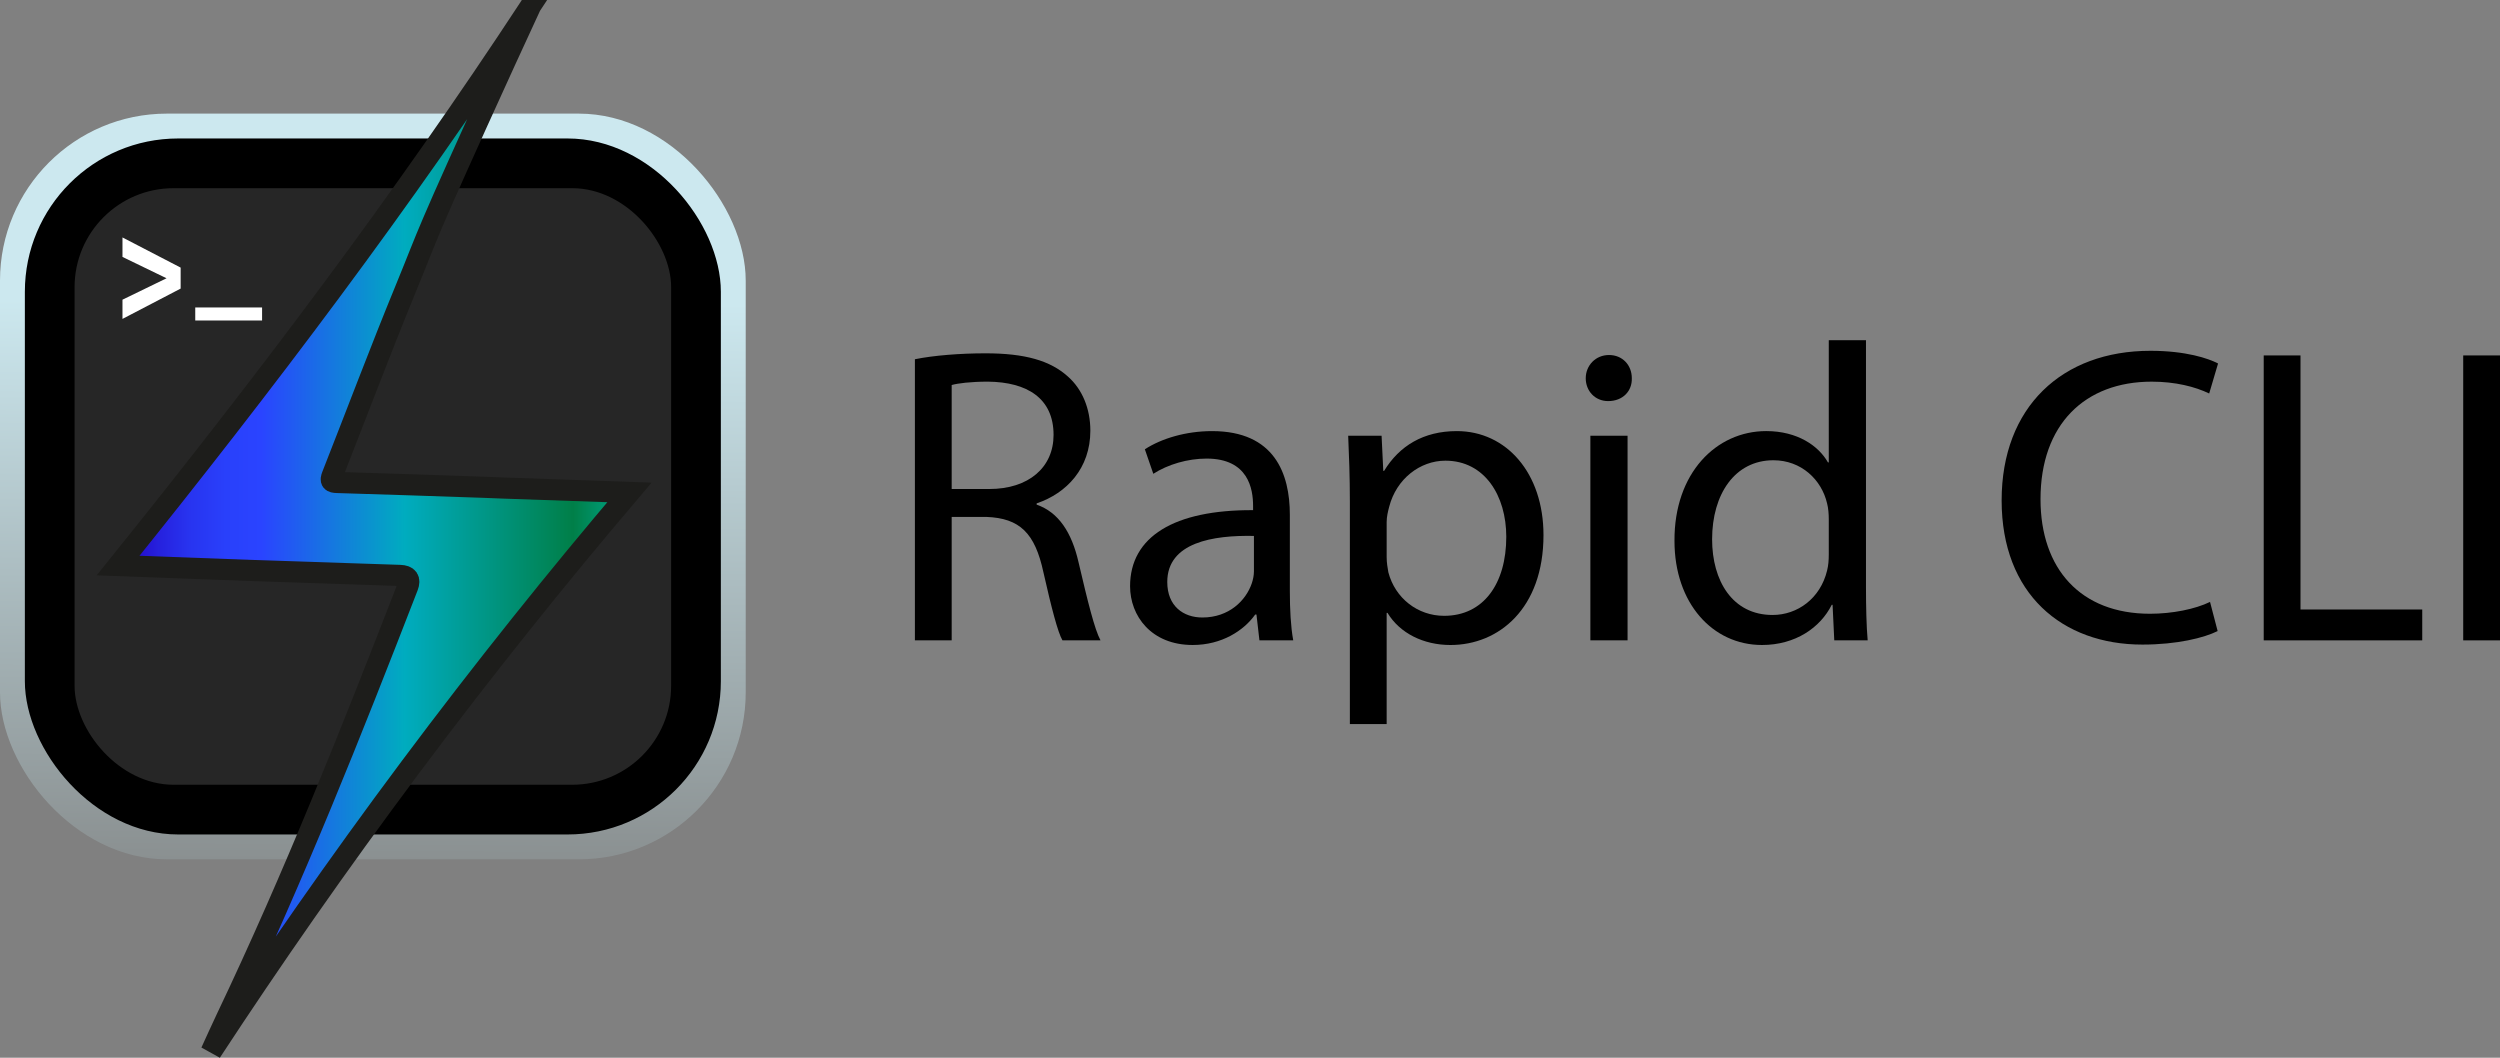 <?xml version="1.0" encoding="UTF-8"?><svg id="a" xmlns="http://www.w3.org/2000/svg" xmlns:xlink="http://www.w3.org/1999/xlink" viewBox="0 0 1419.04 600.4"><rect x="0" y="0" width="1419.04" height="600.4" fill="#808080" stroke="none"/><defs><style>.d{fill:url(#b);}.e{fill:#fff;}.f{fill:#262626;}.g{fill:url(#c);stroke:#1d1d1b;stroke-miterlimit:10;stroke-width:12px;}</style><linearGradient id="b" x1="212.33" y1="162.76" x2="209.74" y2="585.63" gradientTransform="matrix(1, 0, 0, 1, 0, 0)" gradientUnits="userSpaceOnUse"><stop offset=".02" stop-color="#cce8ef"/><stop offset="1" stop-color="#767574"/></linearGradient><linearGradient id="c" x1="67.03" y1="-1890.56" x2="357.31" y2="-1890.56" gradientTransform="translate(0 -1590.36) scale(1 -1)" gradientUnits="userSpaceOnUse"><stop offset="0" stop-color="#2300bf"/><stop offset=".02" stop-color="#2307c6"/><stop offset=".08" stop-color="#2621de"/><stop offset=".14" stop-color="#2834f0"/><stop offset=".21" stop-color="#2940fb"/><stop offset=".28" stop-color="#2a44ff"/><stop offset=".56" stop-color="#00acbf"/><stop offset=".89" stop-color="#007f48"/><stop offset="1" stop-color="#00aa8f"/></linearGradient></defs><g><rect class="d" y="64.49" width="423.28" height="423.28" rx="94.77" ry="94.77"/><rect x="14.11" y="78.6" width="395.06" height="395.06" rx="87.01" ry="87.01"/><rect class="f" x="42.33" y="106.82" width="338.62" height="338.62" rx="56.19" ry="56.19"/></g><g><path d="M519.32,203.91c10.56-2.16,25.67-3.36,40.07-3.36,22.32,0,36.71,4.08,46.79,13.2,8.16,7.2,12.72,18.24,12.72,30.71,0,21.35-13.44,35.51-30.48,41.27v.72c12.48,4.32,19.92,15.84,23.76,32.63,5.28,22.56,9.12,38.15,12.48,44.39h-21.6c-2.64-4.56-6.24-18.48-10.8-38.63-4.8-22.32-13.44-30.71-32.39-31.43h-19.68v70.06h-20.88V203.91Zm20.88,73.66h21.35c22.31,0,36.47-12.24,36.47-30.71,0-20.88-15.12-29.99-37.19-30.23-10.08,0-17.28,.96-20.64,1.92v59.03Z"/><path d="M714.87,363.47l-1.68-14.64h-.72c-6.48,9.12-18.96,17.28-35.51,17.28-23.52,0-35.51-16.56-35.51-33.35,0-28.07,24.95-43.43,69.82-43.19v-2.4c0-9.6-2.64-26.87-26.39-26.87-10.8,0-22.08,3.36-30.24,8.64l-4.8-13.92c9.6-6.24,23.52-10.32,38.15-10.32,35.51,0,44.15,24.24,44.15,47.51v43.43c0,10.08,.48,19.92,1.92,27.83h-19.2Zm-3.12-59.27c-23.04-.48-49.19,3.6-49.19,26.15,0,13.68,9.12,20.15,19.92,20.15,15.12,0,24.72-9.6,28.07-19.43,.72-2.16,1.2-4.56,1.2-6.72v-20.15Z"/><path d="M766.21,285.25c0-14.88-.48-26.88-.96-37.91h18.96l.96,19.92h.48c8.64-14.16,22.31-22.56,41.27-22.56,28.07,0,49.19,23.76,49.19,59.03,0,41.75-25.44,62.39-52.79,62.39-15.36,0-28.79-6.72-35.75-18.24h-.48v63.11h-20.88v-125.73Zm20.88,30.95c0,3.12,.48,6,.96,8.64,3.84,14.64,16.56,24.71,31.67,24.71,22.32,0,35.27-18.23,35.27-44.87,0-23.27-12.24-43.19-34.55-43.19-14.4,0-27.84,10.32-31.91,26.15-.72,2.64-1.44,5.76-1.44,8.64v19.92Z"/><path d="M926.24,214.71c.24,7.2-5.04,12.96-13.44,12.96-7.44,0-12.71-5.76-12.71-12.96s5.52-13.2,13.2-13.2,12.96,5.76,12.96,13.2Zm-23.52,148.77v-116.14h21.11v116.14h-21.11Z"/><path d="M1059.16,193.11v140.37c0,10.32,.24,22.08,.96,29.99h-18.96l-.96-20.16h-.48c-6.48,12.96-20.64,22.8-39.59,22.8-28.07,0-49.67-23.76-49.67-59.03-.24-38.63,23.76-62.39,52.07-62.39,17.76,0,29.75,8.4,35.03,17.76h.48v-69.35h21.12Zm-21.12,101.5c0-2.64-.24-6.24-.96-8.88-3.12-13.44-14.64-24.48-30.47-24.48-21.84,0-34.79,19.2-34.79,44.87,0,23.52,11.52,42.95,34.31,42.95,14.16,0,27.11-9.36,30.95-25.19,.72-2.88,.96-5.76,.96-9.12v-20.16Z"/><path d="M1258.78,358.2c-7.68,3.84-23.04,7.68-42.71,7.68-45.59,0-79.91-28.79-79.91-81.82s34.31-84.94,84.46-84.94c20.16,0,32.87,4.32,38.39,7.2l-5.04,17.04c-7.92-3.84-19.2-6.72-32.63-6.72-37.91,0-63.11,24.23-63.11,66.71,0,39.59,22.8,65.03,62.15,65.03,12.72,0,25.68-2.64,34.07-6.72l4.32,16.56Z"/><path d="M1284.92,201.75h20.88v144.21h69.1v17.52h-89.98V201.75Z"/><path d="M1419.04,201.75v161.73h-20.88V201.75h20.88Z"/></g><path class="e" d="M102.54,163.8l-33.02,17.22v-10.91l31.12-15.12v5.92l-31.12-15.07v-11.06l33.02,17.12v11.89Z"/><path class="e" d="M110.83,174.52h37.93v7.4h-37.93v-7.4Z"/><path class="g" d="M301.24,3.29C229.11,113.37,149.95,218,67.03,321.02c26.52,.98,51.65,1.94,76.79,2.83,27.76,.97,55.52,1.85,83.28,2.77,4.47,.15,5.91,2.26,4.34,6.34-32.01,82.59-64.7,164.91-102.82,244.94-3.03,6.37-5.9,12.81-8.85,19.21,34.05-51.98,71.61-106.01,113-161.42,42-56.2,83.76-108.23,124.53-156.2-.84-.03-5.45-.18-6.29-.21-77.05-2.59-71.14-2.52-76.84-2.71-27.6-.94-55.22-1.88-82.82-2.7-3.26-.09-4.01-.81-2.75-4.01,13.84-35.12,27.12-70.48,41.46-105.4,14.92-36.33,8.43-23.94,56.78-129.94,5.88-12.89,10.85-23.63,14.39-31.23Z"/></svg>